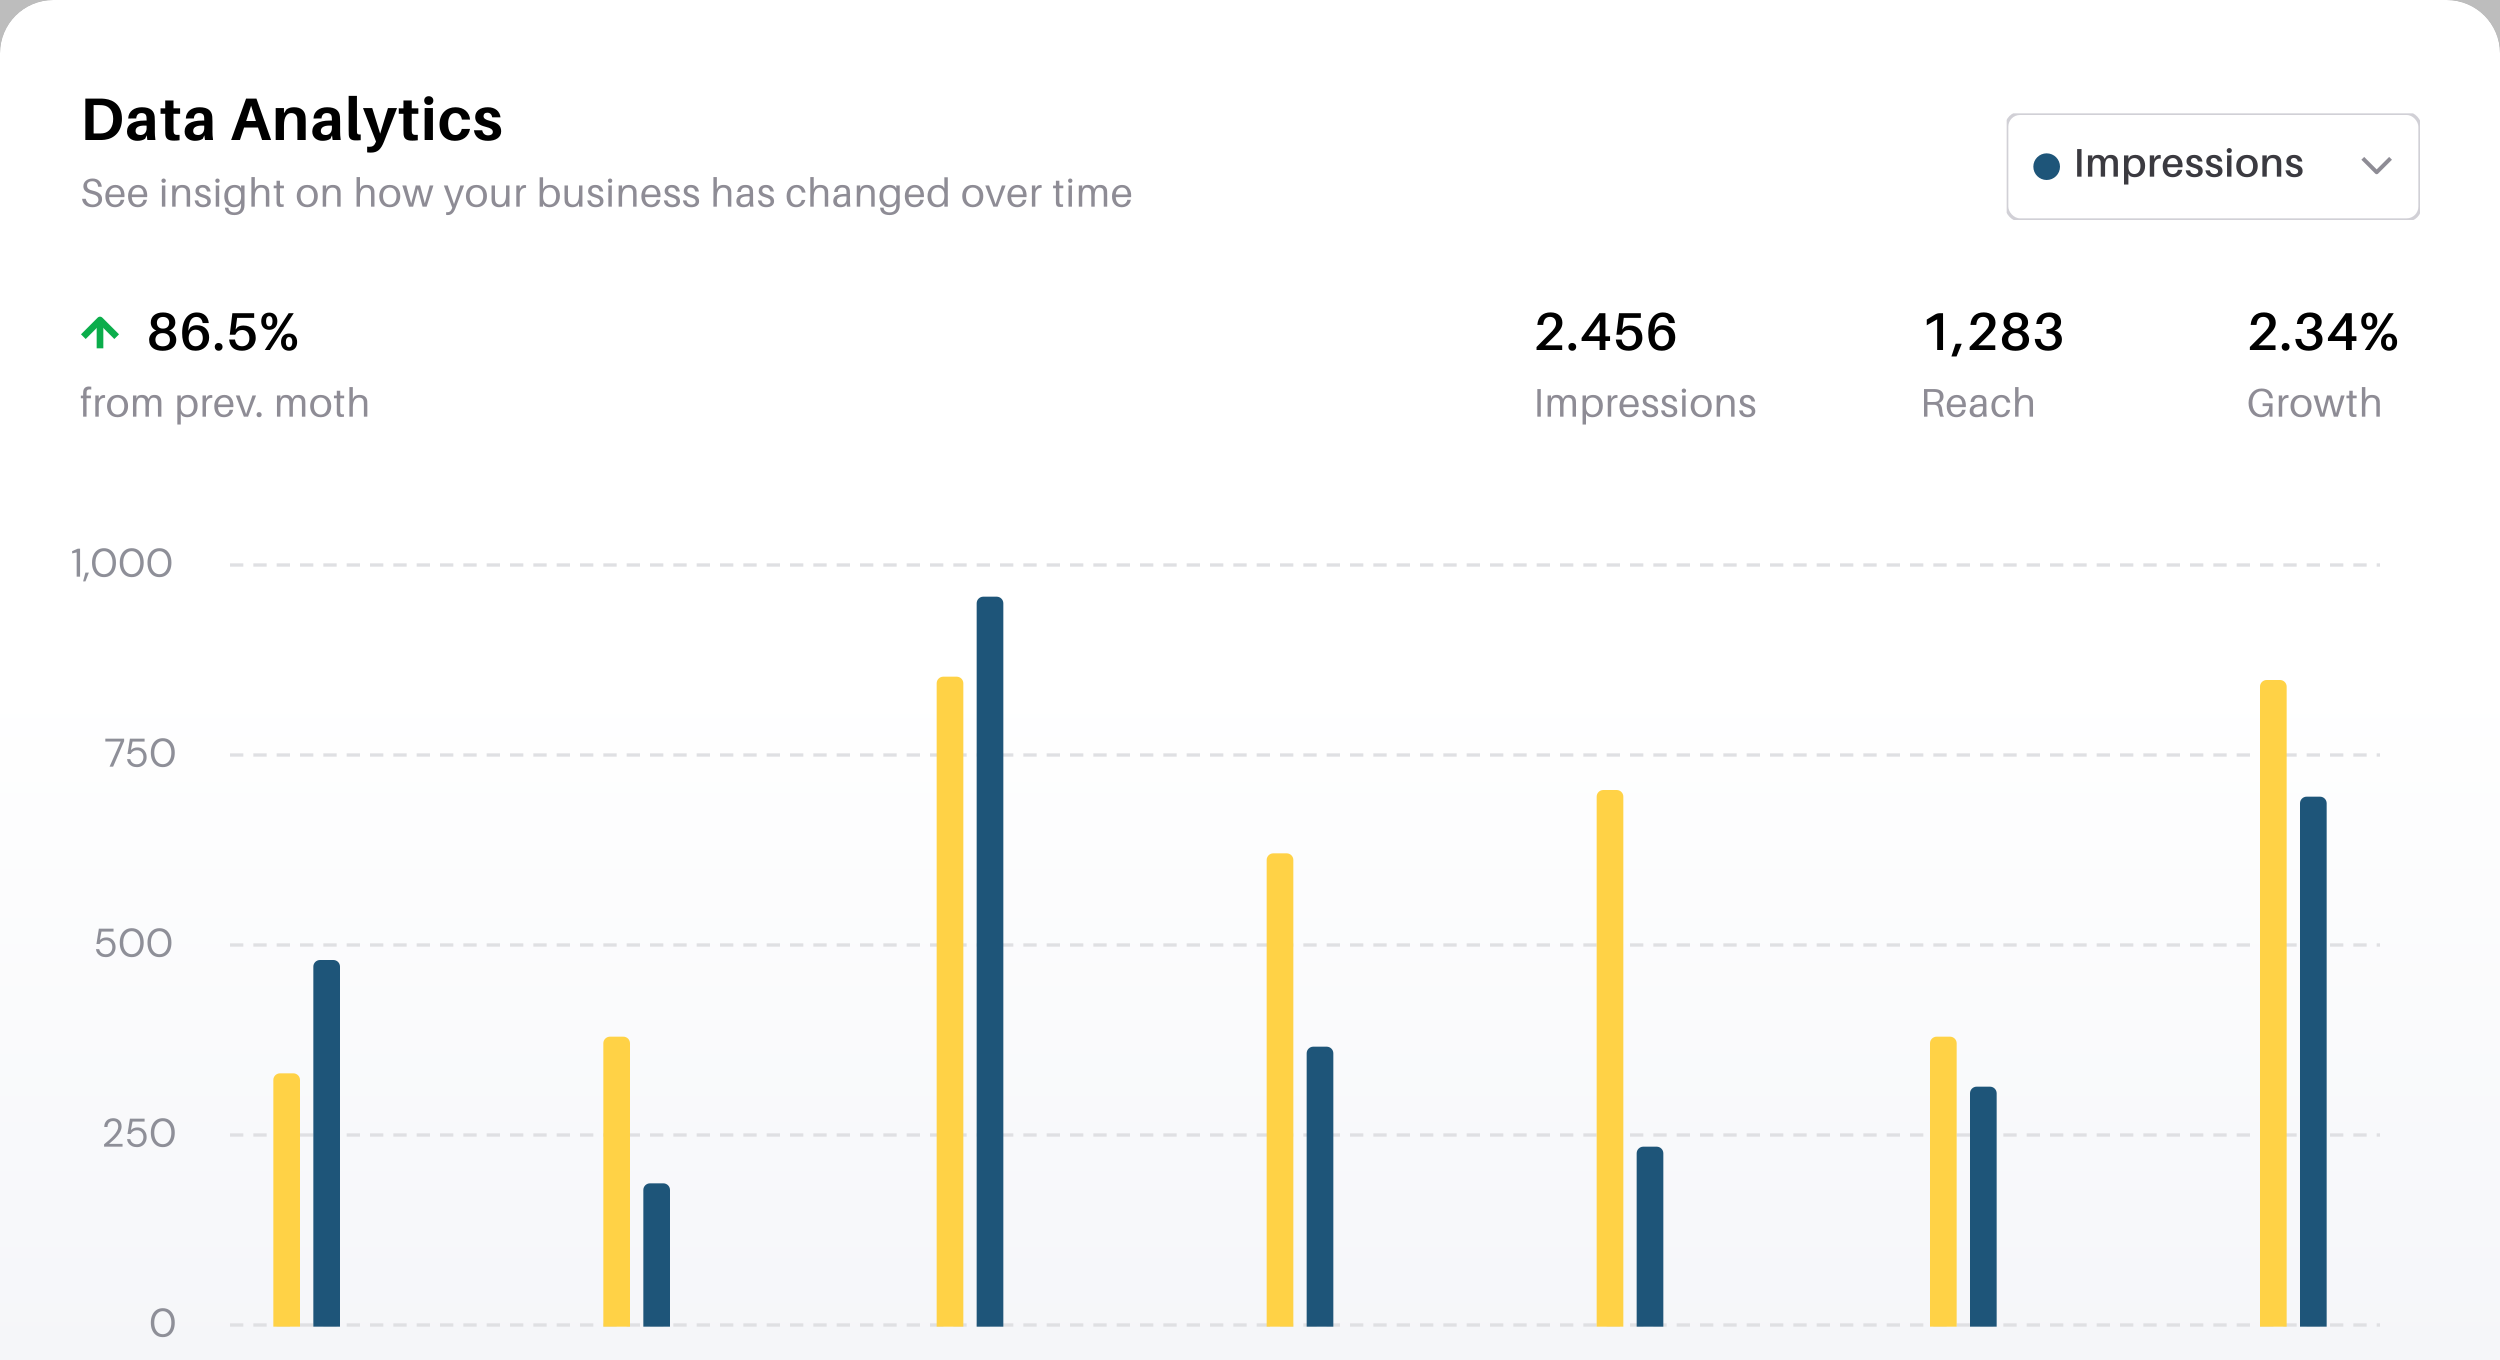<svg width="750" height="408" viewBox="0 0 750 408" fill="none" xmlns="http://www.w3.org/2000/svg">
<rect x="0" y="0" width="750" height="408" fill="#808080" stroke="none"/>
<g clip-path="url(#clip0)">
<path d="M0 16C0 7.163 7.163 0 16 0H734C742.837 0 750 7.163 750 16V408H0V16Z" fill="url(#paint0_linear)"/>
<path d="M750 412H754V408V16C754 4.954 745.046 -4 734 -4H16C4.954 -4 -4 4.954 -4 16V408V412H0H750Z" stroke="white" stroke-opacity="0.48" stroke-width="8"/>
<g clip-path="url(#clip1)">
<path d="M624.46 53V44.72H623.14V53H624.46ZM635.309 48.02C635.165 47.144 634.493 46.46 633.317 46.46C632.753 46.46 632.309 46.568 631.961 46.832L631.373 47.672C631.133 46.964 630.497 46.46 629.489 46.46C628.913 46.46 628.469 46.568 628.133 46.832L627.701 47.576V46.628H626.381V53H627.701V49.796C627.701 48.068 628.205 47.432 628.985 47.432C629.669 47.432 630.077 47.792 630.173 48.476C630.209 48.8 630.221 49.148 630.221 49.628V53H631.529V49.796C631.529 48.068 632.045 47.432 632.813 47.432C633.497 47.432 633.917 47.792 634.001 48.476C634.037 48.8 634.049 49.148 634.049 49.628V53H635.369V49.148C635.369 48.632 635.357 48.344 635.309 48.02ZM640.668 46.46C640.02 46.46 639.36 46.64 639 46.94L638.52 47.624V46.628H637.2V55.352H638.52V52.136L638.94 52.772C639.264 53.024 639.924 53.168 640.452 53.168C642.096 53.168 643.536 52.04 643.536 49.7C643.536 47.84 642.492 46.46 640.668 46.46ZM640.296 52.208C639.456 52.208 638.52 51.632 638.52 50.072V49.748C638.52 48.044 639.372 47.42 640.356 47.42C641.508 47.42 642.144 48.44 642.144 49.82C642.144 51.404 641.352 52.208 640.296 52.208ZM647.781 46.472C647.457 46.472 647.085 46.604 646.797 46.832L646.257 47.708V46.628H644.937V53H646.257V49.688C646.257 48.116 647.013 47.492 648.225 47.576V46.544C648.093 46.496 647.961 46.472 647.781 46.472ZM654.771 49.652C654.771 47.852 653.775 46.46 651.927 46.46C650.091 46.46 648.807 47.816 648.807 49.832C648.807 52.088 650.091 53.168 651.795 53.168C653.187 53.168 654.399 52.448 654.675 50.936H653.343C653.211 51.74 652.611 52.208 651.843 52.208C650.979 52.208 650.283 51.704 650.175 50.18H654.747C654.771 49.952 654.771 49.772 654.771 49.652ZM651.879 47.42C652.803 47.42 653.319 48.08 653.415 49.256H650.187C650.331 48.032 650.979 47.42 651.879 47.42ZM658.302 46.46C656.886 46.46 655.95 47.18 655.95 48.368C655.95 49.484 656.814 49.976 657.978 50.276C659.058 50.564 659.49 50.864 659.49 51.416C659.49 51.968 658.998 52.232 658.386 52.232C657.726 52.232 657.186 51.908 657.03 51.092H655.698C655.878 52.532 656.922 53.168 658.338 53.168C659.73 53.168 660.822 52.556 660.822 51.32C660.822 50.192 660.09 49.64 658.698 49.28C657.75 49.028 657.282 48.788 657.282 48.212C657.282 47.732 657.582 47.384 658.206 47.384C658.854 47.384 659.25 47.78 659.382 48.452H660.726C660.582 47.288 659.766 46.46 658.302 46.46ZM664.234 46.46C662.818 46.46 661.882 47.18 661.882 48.368C661.882 49.484 662.746 49.976 663.91 50.276C664.99 50.564 665.422 50.864 665.422 51.416C665.422 51.968 664.93 52.232 664.318 52.232C663.658 52.232 663.118 51.908 662.962 51.092H661.63C661.81 52.532 662.854 53.168 664.27 53.168C665.662 53.168 666.754 52.556 666.754 51.32C666.754 50.192 666.022 49.64 664.63 49.28C663.682 49.028 663.214 48.788 663.214 48.212C663.214 47.732 663.514 47.384 664.138 47.384C664.786 47.384 665.182 47.78 665.314 48.452H666.658C666.514 47.288 665.698 46.46 664.234 46.46ZM668.774 44.408C668.33 44.408 668.006 44.732 668.006 45.164C668.006 45.608 668.33 45.932 668.774 45.932C669.218 45.932 669.554 45.608 669.554 45.164C669.554 44.732 669.218 44.408 668.774 44.408ZM669.434 53V46.628H668.114V53H669.434ZM674.099 46.46C671.951 46.46 670.871 47.948 670.871 49.808C670.871 51.668 671.951 53.168 674.099 53.168C676.235 53.168 677.327 51.668 677.327 49.808C677.327 47.948 676.235 46.46 674.099 46.46ZM674.099 52.208C672.935 52.208 672.263 51.248 672.263 49.808C672.263 48.368 672.935 47.42 674.099 47.42C675.251 47.42 675.923 48.368 675.923 49.808C675.923 51.248 675.251 52.208 674.099 52.208ZM684.34 48.284C684.22 47.168 683.44 46.46 682.072 46.46C681.436 46.46 680.968 46.568 680.464 46.952L680.032 47.684V46.628H678.712V53H680.032V50.144C680.032 48.152 680.776 47.432 681.688 47.432C682.588 47.432 682.972 47.936 683.032 48.656C683.056 48.98 683.056 49.256 683.056 49.556V53H684.376V49.412C684.376 48.896 684.364 48.608 684.34 48.284ZM688.267 46.46C686.851 46.46 685.915 47.18 685.915 48.368C685.915 49.484 686.779 49.976 687.943 50.276C689.023 50.564 689.455 50.864 689.455 51.416C689.455 51.968 688.963 52.232 688.351 52.232C687.691 52.232 687.151 51.908 686.995 51.092H685.663C685.843 52.532 686.887 53.168 688.303 53.168C689.695 53.168 690.787 52.556 690.787 51.32C690.787 50.192 690.055 49.64 688.663 49.28C687.715 49.028 687.247 48.788 687.247 48.212C687.247 47.732 687.547 47.384 688.171 47.384C688.819 47.384 689.215 47.78 689.347 48.452H690.691C690.547 47.288 689.731 46.46 688.267 46.46Z" fill="#3B3A40"/>
<path d="M708.833 47.5L713 51.667L717.167 47.5" stroke="#8E8C95" stroke-width="1.2" stroke-linejoin="round"/>
<path fill-rule="evenodd" clip-rule="evenodd" d="M614 54C616.209 54 618 52.209 618 50C618 47.791 616.209 46 614 46C611.791 46 610 47.791 610 50C610 52.209 611.791 54 614 54Z" fill="#1E5579"/>
<rect x="602" y="34" width="124" height="32" rx="4" stroke="#D1D0D6"/>
</g>
<path d="M48.844 401.144C48.1 401.144 47.456 400.964 46.912 400.604C46.376 400.236 45.964 399.728 45.676 399.08C45.388 398.424 45.244 397.664 45.244 396.8C45.244 395.936 45.388 395.18 45.676 394.532C45.964 393.876 46.376 393.368 46.912 393.008C47.456 392.64 48.1 392.456 48.844 392.456C49.588 392.456 50.228 392.64 50.764 393.008C51.3 393.368 51.712 393.876 52 394.532C52.288 395.18 52.432 395.936 52.432 396.8C52.432 397.664 52.288 398.424 52 399.08C51.712 399.728 51.3 400.236 50.764 400.604C50.228 400.964 49.588 401.144 48.844 401.144ZM48.844 400.256C49.332 400.256 49.768 400.12 50.152 399.848C50.544 399.568 50.848 399.172 51.064 398.66C51.288 398.14 51.4 397.52 51.4 396.8C51.4 396.08 51.288 395.464 51.064 394.952C50.848 394.44 50.544 394.048 50.152 393.776C49.768 393.496 49.332 393.356 48.844 393.356C48.348 393.356 47.908 393.496 47.524 393.776C47.14 394.048 46.836 394.44 46.612 394.952C46.388 395.464 46.276 396.08 46.276 396.8C46.276 397.52 46.388 398.14 46.612 398.66C46.836 399.172 47.14 399.568 47.524 399.848C47.908 400.12 48.348 400.256 48.844 400.256Z" fill="#8E8F98"/>
<path d="M69 397.5H714" stroke="#DFE0E3" stroke-dasharray="4 3"/>
<path d="M31.221 344V343.292C31.789 342.844 32.325 342.392 32.829 341.936C33.341 341.472 33.793 341.016 34.185 340.568C34.585 340.12 34.897 339.68 35.121 339.248C35.353 338.816 35.469 338.4 35.469 338C35.469 337.704 35.417 337.428 35.313 337.172C35.217 336.916 35.057 336.712 34.833 336.56C34.609 336.4 34.305 336.32 33.921 336.32C33.553 336.32 33.245 336.404 32.997 336.572C32.749 336.732 32.561 336.948 32.433 337.22C32.313 337.492 32.253 337.784 32.253 338.096H31.281C31.281 337.544 31.397 337.072 31.629 336.68C31.861 336.28 32.177 335.976 32.577 335.768C32.977 335.56 33.429 335.456 33.933 335.456C34.677 335.456 35.285 335.668 35.757 336.092C36.237 336.508 36.477 337.132 36.477 337.964C36.477 338.46 36.353 338.952 36.105 339.44C35.857 339.92 35.541 340.388 35.157 340.844C34.773 341.292 34.361 341.712 33.921 342.104C33.489 342.496 33.085 342.848 32.709 343.16H36.765V344H31.221ZM41.076 344.144C40.5 344.144 40 344.04 39.576 343.832C39.152 343.624 38.812 343.34 38.556 342.98C38.308 342.612 38.156 342.196 38.1 341.732H39.084C39.18 342.196 39.404 342.572 39.756 342.86C40.108 343.14 40.552 343.28 41.088 343.28C41.488 343.28 41.832 343.188 42.12 343.004C42.408 342.812 42.628 342.556 42.78 342.236C42.94 341.916 43.02 341.56 43.02 341.168C43.02 340.544 42.844 340.04 42.492 339.656C42.14 339.272 41.684 339.08 41.124 339.08C40.66 339.08 40.264 339.184 39.936 339.392C39.608 339.6 39.368 339.872 39.216 340.208H38.256L38.976 335.6H43.38V336.476H39.756L39.264 339.032C39.456 338.8 39.72 338.608 40.056 338.456C40.4 338.304 40.792 338.228 41.232 338.228C41.784 338.228 42.264 338.356 42.672 338.612C43.088 338.868 43.412 339.216 43.644 339.656C43.876 340.096 43.992 340.596 43.992 341.156C43.992 341.692 43.876 342.188 43.644 342.644C43.42 343.1 43.088 343.464 42.648 343.736C42.216 344.008 41.692 344.144 41.076 344.144ZM48.844 344.144C48.1 344.144 47.456 343.964 46.912 343.604C46.376 343.236 45.964 342.728 45.676 342.08C45.388 341.424 45.244 340.664 45.244 339.8C45.244 338.936 45.388 338.18 45.676 337.532C45.964 336.876 46.376 336.368 46.912 336.008C47.456 335.64 48.1 335.456 48.844 335.456C49.588 335.456 50.228 335.64 50.764 336.008C51.3 336.368 51.712 336.876 52 337.532C52.288 338.18 52.432 338.936 52.432 339.8C52.432 340.664 52.288 341.424 52 342.08C51.712 342.728 51.3 343.236 50.764 343.604C50.228 343.964 49.588 344.144 48.844 344.144ZM48.844 343.256C49.332 343.256 49.768 343.12 50.152 342.848C50.544 342.568 50.848 342.172 51.064 341.66C51.288 341.14 51.4 340.52 51.4 339.8C51.4 339.08 51.288 338.464 51.064 337.952C50.848 337.44 50.544 337.048 50.152 336.776C49.768 336.496 49.332 336.356 48.844 336.356C48.348 336.356 47.908 336.496 47.524 336.776C47.14 337.048 46.836 337.44 46.612 337.952C46.388 338.464 46.276 339.08 46.276 339.8C46.276 340.52 46.388 341.14 46.612 341.66C46.836 342.172 47.14 342.568 47.524 342.848C47.908 343.12 48.348 343.256 48.844 343.256Z" fill="#8E8F98"/>
<path d="M69 340.5H714" stroke="#DFE0E3" stroke-dasharray="4 3"/>
<path d="M31.756 287.144C31.18 287.144 30.68 287.04 30.256 286.832C29.832 286.624 29.492 286.34 29.236 285.98C28.988 285.612 28.836 285.196 28.78 284.732H29.764C29.86 285.196 30.084 285.572 30.436 285.86C30.788 286.14 31.232 286.28 31.768 286.28C32.168 286.28 32.512 286.188 32.8 286.004C33.088 285.812 33.308 285.556 33.46 285.236C33.62 284.916 33.7 284.56 33.7 284.168C33.7 283.544 33.524 283.04 33.172 282.656C32.82 282.272 32.364 282.08 31.804 282.08C31.34 282.08 30.944 282.184 30.616 282.392C30.288 282.6 30.048 282.872 29.896 283.208H28.936L29.656 278.6H34.06V279.476H30.436L29.944 282.032C30.136 281.8 30.4 281.608 30.736 281.456C31.08 281.304 31.472 281.228 31.912 281.228C32.464 281.228 32.944 281.356 33.352 281.612C33.768 281.868 34.092 282.216 34.324 282.656C34.556 283.096 34.672 283.596 34.672 284.156C34.672 284.692 34.556 285.188 34.324 285.644C34.1 286.1 33.768 286.464 33.328 286.736C32.896 287.008 32.372 287.144 31.756 287.144ZM39.523 287.144C38.779 287.144 38.135 286.964 37.591 286.604C37.055 286.236 36.643 285.728 36.355 285.08C36.067 284.424 35.923 283.664 35.923 282.8C35.923 281.936 36.067 281.18 36.355 280.532C36.643 279.876 37.055 279.368 37.591 279.008C38.135 278.64 38.779 278.456 39.523 278.456C40.267 278.456 40.907 278.64 41.443 279.008C41.979 279.368 42.391 279.876 42.679 280.532C42.967 281.18 43.111 281.936 43.111 282.8C43.111 283.664 42.967 284.424 42.679 285.08C42.391 285.728 41.979 286.236 41.443 286.604C40.907 286.964 40.267 287.144 39.523 287.144ZM39.523 286.256C40.011 286.256 40.447 286.12 40.831 285.848C41.223 285.568 41.527 285.172 41.743 284.66C41.967 284.14 42.079 283.52 42.079 282.8C42.079 282.08 41.967 281.464 41.743 280.952C41.527 280.44 41.223 280.048 40.831 279.776C40.447 279.496 40.011 279.356 39.523 279.356C39.027 279.356 38.587 279.496 38.203 279.776C37.819 280.048 37.515 280.44 37.291 280.952C37.067 281.464 36.955 282.08 36.955 282.8C36.955 283.52 37.067 284.14 37.291 284.66C37.515 285.172 37.819 285.568 38.203 285.848C38.587 286.12 39.027 286.256 39.523 286.256ZM47.844 287.144C47.1 287.144 46.456 286.964 45.912 286.604C45.376 286.236 44.964 285.728 44.676 285.08C44.388 284.424 44.244 283.664 44.244 282.8C44.244 281.936 44.388 281.18 44.676 280.532C44.964 279.876 45.376 279.368 45.912 279.008C46.456 278.64 47.1 278.456 47.844 278.456C48.588 278.456 49.228 278.64 49.764 279.008C50.3 279.368 50.712 279.876 51 280.532C51.288 281.18 51.432 281.936 51.432 282.8C51.432 283.664 51.288 284.424 51 285.08C50.712 285.728 50.3 286.236 49.764 286.604C49.228 286.964 48.588 287.144 47.844 287.144ZM47.844 286.256C48.332 286.256 48.768 286.12 49.152 285.848C49.544 285.568 49.848 285.172 50.064 284.66C50.288 284.14 50.4 283.52 50.4 282.8C50.4 282.08 50.288 281.464 50.064 280.952C49.848 280.44 49.544 280.048 49.152 279.776C48.768 279.496 48.332 279.356 47.844 279.356C47.348 279.356 46.908 279.496 46.524 279.776C46.14 280.048 45.836 280.44 45.612 280.952C45.388 281.464 45.276 282.08 45.276 282.8C45.276 283.52 45.388 284.14 45.612 284.66C45.836 285.172 46.14 285.568 46.524 285.848C46.908 286.12 47.348 286.256 47.844 286.256Z" fill="#8E8F98"/>
<path d="M69 283.5H714" stroke="#DFE0E3" stroke-dasharray="4 3"/>
<path d="M32.869 230L36.205 222.464H31.597V221.6H37.237V222.356L33.937 230H32.869ZM41.076 230.144C40.5 230.144 40 230.04 39.576 229.832C39.152 229.624 38.812 229.34 38.556 228.98C38.308 228.612 38.156 228.196 38.1 227.732H39.084C39.18 228.196 39.404 228.572 39.756 228.86C40.108 229.14 40.552 229.28 41.088 229.28C41.488 229.28 41.832 229.188 42.12 229.004C42.408 228.812 42.628 228.556 42.78 228.236C42.94 227.916 43.02 227.56 43.02 227.168C43.02 226.544 42.844 226.04 42.492 225.656C42.14 225.272 41.684 225.08 41.124 225.08C40.66 225.08 40.264 225.184 39.936 225.392C39.608 225.6 39.368 225.872 39.216 226.208H38.256L38.976 221.6H43.38V222.476H39.756L39.264 225.032C39.456 224.8 39.72 224.608 40.056 224.456C40.4 224.304 40.792 224.228 41.232 224.228C41.784 224.228 42.264 224.356 42.672 224.612C43.088 224.868 43.412 225.216 43.644 225.656C43.876 226.096 43.992 226.596 43.992 227.156C43.992 227.692 43.876 228.188 43.644 228.644C43.42 229.1 43.088 229.464 42.648 229.736C42.216 230.008 41.692 230.144 41.076 230.144ZM48.844 230.144C48.1 230.144 47.456 229.964 46.912 229.604C46.376 229.236 45.964 228.728 45.676 228.08C45.388 227.424 45.244 226.664 45.244 225.8C45.244 224.936 45.388 224.18 45.676 223.532C45.964 222.876 46.376 222.368 46.912 222.008C47.456 221.64 48.1 221.456 48.844 221.456C49.588 221.456 50.228 221.64 50.764 222.008C51.3 222.368 51.712 222.876 52 223.532C52.288 224.18 52.432 224.936 52.432 225.8C52.432 226.664 52.288 227.424 52 228.08C51.712 228.728 51.3 229.236 50.764 229.604C50.228 229.964 49.588 230.144 48.844 230.144ZM48.844 229.256C49.332 229.256 49.768 229.12 50.152 228.848C50.544 228.568 50.848 228.172 51.064 227.66C51.288 227.14 51.4 226.52 51.4 225.8C51.4 225.08 51.288 224.464 51.064 223.952C50.848 223.44 50.544 223.048 50.152 222.776C49.768 222.496 49.332 222.356 48.844 222.356C48.348 222.356 47.908 222.496 47.524 222.776C47.14 223.048 46.836 223.44 46.612 223.952C46.388 224.464 46.276 225.08 46.276 225.8C46.276 226.52 46.388 227.14 46.612 227.66C46.836 228.172 47.14 228.568 47.524 228.848C47.908 229.12 48.348 229.256 48.844 229.256Z" fill="#8E8F98"/>
<path d="M69 226.5H714" stroke="#DFE0E3" stroke-dasharray="4 3"/>
<path d="M23.001 173V165.728L21.645 166.028V165.332L23.337 164.6H24.021V173H23.001ZM24.93 174.428L25.626 171.776H26.67L25.626 174.428H24.93ZM31.203 173.144C30.459 173.144 29.815 172.964 29.271 172.604C28.735 172.236 28.323 171.728 28.035 171.08C27.747 170.424 27.603 169.664 27.603 168.8C27.603 167.936 27.747 167.18 28.035 166.532C28.323 165.876 28.735 165.368 29.271 165.008C29.815 164.64 30.459 164.456 31.203 164.456C31.947 164.456 32.587 164.64 33.123 165.008C33.659 165.368 34.071 165.876 34.359 166.532C34.647 167.18 34.791 167.936 34.791 168.8C34.791 169.664 34.647 170.424 34.359 171.08C34.071 171.728 33.659 172.236 33.123 172.604C32.587 172.964 31.947 173.144 31.203 173.144ZM31.203 172.256C31.691 172.256 32.127 172.12 32.511 171.848C32.903 171.568 33.207 171.172 33.423 170.66C33.647 170.14 33.759 169.52 33.759 168.8C33.759 168.08 33.647 167.464 33.423 166.952C33.207 166.44 32.903 166.048 32.511 165.776C32.127 165.496 31.691 165.356 31.203 165.356C30.707 165.356 30.267 165.496 29.883 165.776C29.499 166.048 29.195 166.44 28.971 166.952C28.747 167.464 28.635 168.08 28.635 168.8C28.635 169.52 28.747 170.14 28.971 170.66C29.195 171.172 29.499 171.568 29.883 171.848C30.267 172.12 30.707 172.256 31.203 172.256ZM39.523 173.144C38.779 173.144 38.135 172.964 37.591 172.604C37.055 172.236 36.643 171.728 36.355 171.08C36.067 170.424 35.923 169.664 35.923 168.8C35.923 167.936 36.067 167.18 36.355 166.532C36.643 165.876 37.055 165.368 37.591 165.008C38.135 164.64 38.779 164.456 39.523 164.456C40.267 164.456 40.907 164.64 41.443 165.008C41.979 165.368 42.391 165.876 42.679 166.532C42.967 167.18 43.111 167.936 43.111 168.8C43.111 169.664 42.967 170.424 42.679 171.08C42.391 171.728 41.979 172.236 41.443 172.604C40.907 172.964 40.267 173.144 39.523 173.144ZM39.523 172.256C40.011 172.256 40.447 172.12 40.831 171.848C41.223 171.568 41.527 171.172 41.743 170.66C41.967 170.14 42.079 169.52 42.079 168.8C42.079 168.08 41.967 167.464 41.743 166.952C41.527 166.44 41.223 166.048 40.831 165.776C40.447 165.496 40.011 165.356 39.523 165.356C39.027 165.356 38.587 165.496 38.203 165.776C37.819 166.048 37.515 166.44 37.291 166.952C37.067 167.464 36.955 168.08 36.955 168.8C36.955 169.52 37.067 170.14 37.291 170.66C37.515 171.172 37.819 171.568 38.203 171.848C38.587 172.12 39.027 172.256 39.523 172.256ZM47.844 173.144C47.1 173.144 46.456 172.964 45.912 172.604C45.376 172.236 44.964 171.728 44.676 171.08C44.388 170.424 44.244 169.664 44.244 168.8C44.244 167.936 44.388 167.18 44.676 166.532C44.964 165.876 45.376 165.368 45.912 165.008C46.456 164.64 47.1 164.456 47.844 164.456C48.588 164.456 49.228 164.64 49.764 165.008C50.3 165.368 50.712 165.876 51 166.532C51.288 167.18 51.432 167.936 51.432 168.8C51.432 169.664 51.288 170.424 51 171.08C50.712 171.728 50.3 172.236 49.764 172.604C49.228 172.964 48.588 173.144 47.844 173.144ZM47.844 172.256C48.332 172.256 48.768 172.12 49.152 171.848C49.544 171.568 49.848 171.172 50.064 170.66C50.288 170.14 50.4 169.52 50.4 168.8C50.4 168.08 50.288 167.464 50.064 166.952C49.848 166.44 49.544 166.048 49.152 165.776C48.768 165.496 48.332 165.356 47.844 165.356C47.348 165.356 46.908 165.496 46.524 165.776C46.14 166.048 45.836 166.44 45.612 166.952C45.388 167.464 45.276 168.08 45.276 168.8C45.276 169.52 45.388 170.14 45.612 170.66C45.836 171.172 46.14 171.568 46.524 171.848C46.908 172.12 47.348 172.256 47.844 172.256Z" fill="#8E8F98"/>
<path d="M69 169.5H714" stroke="#DFE0E3" stroke-dasharray="4 3"/>
<path d="M281 205C281 203.895 281.895 203 283 203H287C288.105 203 289 203.895 289 205V398H281V205Z" fill="#FFD246"/>
<path d="M293 181C293 179.895 293.895 179 295 179H299C300.105 179 301 179.895 301 181V398H293V181Z" fill="#1E5579"/>
<path d="M82 324C82 322.895 82.895 322 84 322H88C89.105 322 90 322.895 90 324V398H82V324Z" fill="#FFD246"/>
<path d="M94 290C94 288.895 94.895 288 96 288H100C101.105 288 102 288.895 102 290V398H94V290Z" fill="#1E5579"/>
<path d="M181 313C181 311.895 181.895 311 183 311H187C188.105 311 189 311.895 189 313V398H181V313Z" fill="#FFD246"/>
<path d="M193 357C193 355.895 193.895 355 195 355H199C200.105 355 201 355.895 201 357V398H193V357Z" fill="#1E5579"/>
<path d="M380 258C380 256.895 380.895 256 382 256H386C387.105 256 388 256.895 388 258V398H380V258Z" fill="#FFD246"/>
<path d="M392 316C392 314.895 392.895 314 394 314H398C399.105 314 400 314.895 400 316V398H392V316Z" fill="#1E5579"/>
<path d="M479 239C479 237.895 479.895 237 481 237H485C486.105 237 487 237.895 487 239V398H479V239Z" fill="#FFD246"/>
<path d="M491 346C491 344.895 491.895 344 493 344H497C498.105 344 499 344.895 499 346V398H491V346Z" fill="#1E5579"/>
<path d="M579 313C579 311.895 579.895 311 581 311H585C586.105 311 587 311.895 587 313V398H579V313Z" fill="#FFD246"/>
<path d="M591 328C591 326.895 591.895 326 593 326H597C598.105 326 599 326.895 599 328V398H591V328Z" fill="#1E5579"/>
<path d="M678 206C678 204.895 678.895 204 680 204H684C685.105 204 686 204.895 686 206V398H678V206Z" fill="#FFD246"/>
<path d="M690 241C690 239.895 690.895 239 692 239H696C697.105 239 698 239.895 698 241V398H690V241Z" fill="#1E5579"/>
<path d="M50.768 99.16C51.776 98.808 52.592 97.992 52.592 96.744C52.592 94.92 51.2 93.736 48.912 93.736C46.64 93.736 45.232 94.92 45.232 96.744C45.232 97.976 45.936 98.792 46.912 99.16C45.744 99.528 44.736 100.52 44.736 101.896C44.736 104.312 46.544 105.24 48.8 105.24C50.896 105.24 52.88 104.312 52.88 101.896C52.88 100.52 51.92 99.528 50.768 99.16ZM48.912 95.08C50.128 95.08 50.752 95.832 50.752 96.808C50.752 97.848 50.096 98.584 48.896 98.584C47.696 98.584 47.072 97.848 47.072 96.808C47.072 95.832 47.712 95.08 48.912 95.08ZM48.832 103.896C47.376 103.896 46.624 103.08 46.624 101.912C46.624 100.824 47.328 99.928 48.816 99.928C50.336 99.928 50.976 100.84 50.976 101.912C50.976 103.08 50.304 103.896 48.832 103.896ZM59.093 97.56C58.293 97.56 57.685 97.736 57.093 98.232L56.501 99.224C56.613 96.232 57.541 95.08 58.917 95.08C59.925 95.08 60.517 95.64 60.773 96.76L60.805 96.92H62.629L62.613 96.76C62.405 94.92 61.077 93.736 59.045 93.736C56.613 93.736 54.645 95.64 54.645 99.928C54.645 103.624 56.101 105.224 58.693 105.224C60.949 105.224 62.741 103.688 62.741 101.24C62.741 99.128 61.445 97.56 59.093 97.56ZM58.693 103.88C57.413 103.88 56.597 102.824 56.597 101.416C56.597 99.768 57.557 98.904 58.677 98.904C60.181 98.904 60.837 100.024 60.837 101.448C60.837 102.872 59.973 103.88 58.693 103.88ZM65.595 102.888C64.907 102.888 64.427 103.368 64.427 104.056C64.427 104.728 64.907 105.224 65.595 105.224C66.267 105.224 66.763 104.728 66.763 104.056C66.763 103.368 66.267 102.888 65.595 102.888ZM73.037 97.656C72.382 97.656 71.822 97.8 71.309 98.104L70.686 98.856L71.133 95.352H76.254V93.96H69.71L68.925 100.424H70.573C71.053 99.4 71.71 99 72.653 99C74.013 99 74.814 99.976 74.814 101.464C74.814 102.968 73.966 103.88 72.606 103.88C71.374 103.88 70.749 103.16 70.525 102.024L70.51 101.864H68.749L68.766 102.024C68.99 104.168 70.334 105.224 72.653 105.224C74.766 105.224 76.718 103.848 76.718 101.384C76.718 99.208 75.438 97.656 73.037 97.656ZM80.787 93.784C79.299 93.784 78.371 94.76 78.371 96.36C78.371 97.96 79.299 98.952 80.787 98.952C82.259 98.952 83.203 97.96 83.203 96.36C83.203 94.76 82.259 93.784 80.787 93.784ZM80.963 105L88.131 93.96H86.595L79.427 105H80.963ZM80.787 94.84C81.379 94.84 81.763 95.368 81.763 96.36C81.763 97.352 81.379 97.896 80.787 97.896C80.179 97.896 79.811 97.352 79.811 96.36C79.811 95.368 80.179 94.84 80.787 94.84ZM86.723 100.056C85.251 100.056 84.307 101.032 84.307 102.632C84.307 104.232 85.251 105.224 86.723 105.224C88.211 105.224 89.139 104.232 89.139 102.632C89.139 101.032 88.211 100.056 86.723 100.056ZM86.723 101.112C87.331 101.112 87.699 101.64 87.699 102.632C87.699 103.624 87.331 104.168 86.723 104.168C86.131 104.168 85.747 103.624 85.747 102.632C85.747 101.64 86.131 101.112 86.723 101.112Z" fill="black"/>
<path d="M35 101L30 96L25 101" stroke="#0BAD4B" stroke-width="2" stroke-linejoin="round"/>
<path d="M30 96.5V104.5" stroke="#0BAD4B" stroke-width="2" stroke-linejoin="round"/>
<path d="M26.004 117.416C26.088 116.9 26.604 116.72 27.384 116.864V116.012C27.168 115.976 26.916 115.952 26.652 115.952C25.704 115.952 25.08 116.468 24.972 117.392C24.948 117.608 24.936 117.92 24.936 118.16V118.688H24.252V119.48H24.936V125H25.968V119.48H27.276V118.688H25.968V118.064C25.968 117.884 25.98 117.584 26.004 117.416ZM31.09 118.496C30.79 118.496 30.465 118.604 30.201 118.784L29.625 119.636V118.64H28.593V125H29.625V121.376C29.625 119.924 30.442 119.288 31.521 119.36V118.58C31.401 118.52 31.258 118.496 31.09 118.496ZM35.267 118.472C33.107 118.472 32.111 120.02 32.111 121.82C32.111 123.608 33.107 125.168 35.267 125.168C37.427 125.168 38.423 123.608 38.423 121.82C38.423 120.02 37.427 118.472 35.267 118.472ZM35.267 124.376C33.983 124.376 33.239 123.308 33.239 121.82C33.239 120.32 33.983 119.264 35.267 119.264C36.551 119.264 37.295 120.32 37.295 121.82C37.295 123.308 36.551 124.376 35.267 124.376ZM48.355 120.02C48.211 119.144 47.563 118.472 46.423 118.472C45.859 118.472 45.403 118.58 45.079 118.844L44.515 119.66C44.275 118.964 43.651 118.472 42.679 118.472C42.115 118.472 41.659 118.58 41.335 118.844L40.927 119.564V118.64H39.895V125H40.927V121.856C40.927 119.924 41.515 119.288 42.319 119.288C43.039 119.288 43.495 119.636 43.591 120.356C43.627 120.68 43.639 121.028 43.639 121.592V125H44.671V121.856C44.671 119.924 45.259 119.288 46.063 119.288C46.783 119.288 47.239 119.636 47.335 120.356C47.371 120.68 47.383 121.028 47.383 121.592V125H48.415V121.112C48.415 120.596 48.403 120.344 48.355 120.02ZM56.392 118.472C55.745 118.472 55.072 118.676 54.712 118.976L54.233 119.66V118.64H53.2V127.352H54.233V124.124L54.653 124.748C54.977 125.012 55.648 125.168 56.176 125.168C57.821 125.168 59.285 124.076 59.285 121.724C59.285 119.864 58.252 118.472 56.392 118.472ZM56.176 124.376C55.264 124.376 54.233 123.752 54.233 122.108V121.76C54.233 119.936 55.181 119.264 56.236 119.264C57.508 119.264 58.157 120.404 58.157 121.844C58.157 123.512 57.292 124.376 56.176 124.376ZM63.257 118.496C62.957 118.496 62.633 118.604 62.369 118.784L61.793 119.636V118.64H60.761V125H61.793V121.376C61.793 119.924 62.609 119.288 63.689 119.36V118.58C63.569 118.52 63.425 118.496 63.257 118.496ZM70.027 121.64C70.027 119.78 69.055 118.472 67.303 118.472C65.563 118.472 64.279 119.78 64.279 121.844C64.279 124.088 65.515 125.168 67.171 125.168C68.479 125.168 69.691 124.484 69.943 122.948H68.863C68.719 123.86 68.047 124.376 67.219 124.376C66.283 124.376 65.491 123.812 65.395 122.132H70.003C70.027 121.904 70.027 121.736 70.027 121.64ZM67.279 119.264C68.323 119.264 68.887 120.02 68.983 121.34H65.407C65.527 119.984 66.271 119.264 67.279 119.264ZM76.826 118.64H75.734L73.826 124.244L71.882 118.64H70.742L73.154 125H74.414L76.826 118.64ZM77.733 123.632C77.289 123.632 76.965 123.956 76.965 124.4C76.965 124.844 77.289 125.168 77.733 125.168C78.177 125.168 78.501 124.844 78.501 124.4C78.501 123.956 78.177 123.632 77.733 123.632ZM91.546 120.02C91.402 119.144 90.754 118.472 89.614 118.472C89.05 118.472 88.594 118.58 88.27 118.844L87.706 119.66C87.466 118.964 86.842 118.472 85.87 118.472C85.306 118.472 84.85 118.58 84.526 118.844L84.118 119.564V118.64H83.086V125H84.118V121.856C84.118 119.924 84.706 119.288 85.51 119.288C86.23 119.288 86.686 119.636 86.782 120.356C86.818 120.68 86.83 121.028 86.83 121.592V125H87.862V121.856C87.862 119.924 88.45 119.288 89.254 119.288C89.974 119.288 90.43 119.636 90.526 120.356C90.562 120.68 90.574 121.028 90.574 121.592V125H91.606V121.112C91.606 120.596 91.594 120.344 91.546 120.02ZM96.204 118.472C94.044 118.472 93.048 120.02 93.048 121.82C93.048 123.608 94.044 125.168 96.204 125.168C98.364 125.168 99.36 123.608 99.36 121.82C99.36 120.02 98.364 118.472 96.204 118.472ZM96.204 124.376C94.92 124.376 94.176 123.308 94.176 121.82C94.176 120.32 94.92 119.264 96.204 119.264C97.488 119.264 98.232 120.32 98.232 121.82C98.232 123.308 97.488 124.376 96.204 124.376ZM102.069 119.48H103.257V118.688H102.069V117.212H101.037V118.688H100.185V119.48H101.037V123.188C101.037 123.548 101.037 123.812 101.049 123.98C101.109 124.772 101.517 125.096 102.309 125.096C102.597 125.096 102.885 125.084 103.185 125.036V124.28C102.381 124.376 102.129 124.244 102.081 123.632C102.069 123.464 102.069 123.356 102.069 123.14V119.48ZM110.171 120.332C110.075 119.216 109.295 118.472 107.903 118.472C107.255 118.472 106.787 118.58 106.247 119L105.851 119.732V116.12H104.819V125H105.851V122.204C105.851 120.032 106.691 119.312 107.687 119.288C108.671 119.264 109.079 119.84 109.139 120.584C109.163 120.908 109.163 121.172 109.163 121.496V125H110.195V121.424C110.195 120.908 110.195 120.656 110.171 120.332Z" fill="#8E8C95"/>
<path d="M463.584 103.592L466.016 101.192C467.952 99.304 468.72 98.28 468.72 96.824C468.72 95.08 467.536 93.72 465.2 93.72C462.864 93.72 461.44 94.984 461.216 97.32L461.2 97.48H462.96L462.976 97.32C463.12 95.864 463.744 95.064 465.008 95.064C466.208 95.064 466.816 95.912 466.816 96.984C466.816 98.04 466.208 98.84 464.816 100.216L460.96 104.104V105H468.656V103.592H463.584ZM471.685 102.888C470.997 102.888 470.517 103.368 470.517 104.056C470.517 104.728 470.997 105.224 471.685 105.224C472.357 105.224 472.853 104.728 472.853 104.056C472.853 103.368 472.357 102.888 471.685 102.888ZM483.016 102.296V100.888H481.624V93.96H479.816L474.472 101.384V102.296H479.88V105H481.624V102.296H483.016ZM479.88 100.888H476.536L479.048 97.4C479.384 96.952 479.64 96.52 479.88 96.104V100.888ZM489.037 97.656C488.381 97.656 487.821 97.8 487.309 98.104L486.685 98.856L487.133 95.352H492.253V93.96H485.709L484.925 100.424H486.573C487.053 99.4 487.709 99 488.654 99C490.013 99 490.813 99.976 490.813 101.464C490.813 102.968 489.965 103.88 488.605 103.88C487.373 103.88 486.749 103.16 486.525 102.024L486.509 101.864H484.749L484.765 102.024C484.989 104.168 486.333 105.224 488.654 105.224C490.766 105.224 492.717 103.848 492.717 101.384C492.717 99.208 491.438 97.656 489.037 97.656ZM498.931 97.56C498.131 97.56 497.523 97.736 496.931 98.232L496.339 99.224C496.451 96.232 497.379 95.08 498.755 95.08C499.763 95.08 500.355 95.64 500.611 96.76L500.643 96.92H502.467L502.451 96.76C502.243 94.92 500.915 93.736 498.883 93.736C496.451 93.736 494.483 95.64 494.483 99.928C494.483 103.624 495.939 105.224 498.531 105.224C500.787 105.224 502.579 103.688 502.579 101.24C502.579 99.128 501.283 97.56 498.931 97.56ZM498.531 103.88C497.251 103.88 496.435 102.824 496.435 101.416C496.435 99.768 497.395 98.904 498.515 98.904C500.019 98.904 500.675 100.024 500.675 101.448C500.675 102.872 499.811 103.88 498.531 103.88Z" fill="black"/>
<path d="M462.232 125V116.72H461.2V125H462.232ZM472.737 120.02C472.593 119.144 471.945 118.472 470.805 118.472C470.241 118.472 469.785 118.58 469.461 118.844L468.897 119.66C468.657 118.964 468.033 118.472 467.061 118.472C466.497 118.472 466.041 118.58 465.717 118.844L465.309 119.564V118.64H464.277V125H465.309V121.856C465.309 119.924 465.897 119.288 466.701 119.288C467.421 119.288 467.877 119.636 467.973 120.356C468.009 120.68 468.021 121.028 468.021 121.592V125H469.053V121.856C469.053 119.924 469.641 119.288 470.445 119.288C471.165 119.288 471.621 119.636 471.717 120.356C471.753 120.68 471.765 121.028 471.765 121.592V125H472.797V121.112C472.797 120.596 472.785 120.344 472.737 120.02ZM477.96 118.472C477.312 118.472 476.64 118.676 476.28 118.976L475.8 119.66V118.64H474.768V127.352H475.8V124.124L476.22 124.748C476.544 125.012 477.216 125.168 477.744 125.168C479.388 125.168 480.852 124.076 480.852 121.724C480.852 119.864 479.82 118.472 477.96 118.472ZM477.744 124.376C476.832 124.376 475.8 123.752 475.8 122.108V121.76C475.8 119.936 476.748 119.264 477.804 119.264C479.076 119.264 479.724 120.404 479.724 121.844C479.724 123.512 478.86 124.376 477.744 124.376ZM484.825 118.496C484.525 118.496 484.201 118.604 483.937 118.784L483.361 119.636V118.64H482.329V125H483.361V121.376C483.361 119.924 484.177 119.288 485.257 119.36V118.58C485.137 118.52 484.993 118.496 484.825 118.496ZM491.594 121.64C491.594 119.78 490.622 118.472 488.87 118.472C487.13 118.472 485.846 119.78 485.846 121.844C485.846 124.088 487.082 125.168 488.738 125.168C490.046 125.168 491.258 124.484 491.51 122.948H490.43C490.286 123.86 489.614 124.376 488.786 124.376C487.85 124.376 487.058 123.812 486.962 122.132H491.57C491.594 121.904 491.594 121.736 491.594 121.64ZM488.846 119.264C489.89 119.264 490.454 120.02 490.55 121.34H486.974C487.094 119.984 487.838 119.264 488.846 119.264ZM495.033 118.472C493.725 118.472 492.837 119.168 492.837 120.332C492.837 121.448 493.749 121.916 494.889 122.228C495.957 122.516 496.389 122.84 496.389 123.452C496.389 124.064 495.837 124.376 495.153 124.376C494.421 124.376 493.833 124.052 493.665 123.128H492.585C492.777 124.568 493.773 125.168 495.081 125.168C496.425 125.168 497.445 124.568 497.445 123.368C497.445 122.288 496.749 121.712 495.285 121.328C494.421 121.1 493.893 120.848 493.893 120.212C493.893 119.66 494.229 119.264 494.949 119.264C495.693 119.264 496.149 119.708 496.293 120.452H497.373C497.241 119.288 496.461 118.472 495.033 118.472ZM500.766 118.472C499.458 118.472 498.57 119.168 498.57 120.332C498.57 121.448 499.482 121.916 500.622 122.228C501.69 122.516 502.122 122.84 502.122 123.452C502.122 124.064 501.57 124.376 500.886 124.376C500.154 124.376 499.566 124.052 499.398 123.128H498.318C498.51 124.568 499.506 125.168 500.814 125.168C502.158 125.168 503.178 124.568 503.178 123.368C503.178 122.288 502.482 121.712 501.018 121.328C500.154 121.1 499.626 120.848 499.626 120.212C499.626 119.66 499.962 119.264 500.682 119.264C501.426 119.264 501.882 119.708 502.026 120.452H503.106C502.974 119.288 502.194 118.472 500.766 118.472ZM505.167 116.552C504.795 116.552 504.507 116.84 504.507 117.212C504.507 117.584 504.795 117.872 505.167 117.872C505.539 117.872 505.827 117.584 505.827 117.212C505.827 116.84 505.539 116.552 505.167 116.552ZM505.683 125V118.64H504.651V125H505.683ZM510.363 118.472C508.203 118.472 507.207 120.02 507.207 121.82C507.207 123.608 508.203 125.168 510.363 125.168C512.523 125.168 513.519 123.608 513.519 121.82C513.519 120.02 512.523 118.472 510.363 118.472ZM510.363 124.376C509.079 124.376 508.335 123.308 508.335 121.82C508.335 120.32 509.079 119.264 510.363 119.264C511.647 119.264 512.391 120.32 512.391 121.82C512.391 123.308 511.647 124.376 510.363 124.376ZM520.343 120.332C520.247 119.216 519.467 118.472 518.075 118.472C517.427 118.472 516.959 118.58 516.419 119L516.023 119.732V118.64H514.991V125H516.023V122.204C516.023 120.032 516.863 119.288 517.859 119.288C518.843 119.288 519.251 119.84 519.311 120.584C519.335 120.908 519.335 121.172 519.335 121.496V125H520.367V121.424C520.367 120.908 520.367 120.656 520.343 120.332ZM524.177 118.472C522.869 118.472 521.981 119.168 521.981 120.332C521.981 121.448 522.893 121.916 524.033 122.228C525.101 122.516 525.533 122.84 525.533 123.452C525.533 124.064 524.981 124.376 524.297 124.376C523.565 124.376 522.977 124.052 522.809 123.128H521.729C521.921 124.568 522.917 125.168 524.225 125.168C525.569 125.168 526.589 124.568 526.589 123.368C526.589 122.288 525.893 121.712 524.429 121.328C523.565 121.1 523.037 120.848 523.037 120.212C523.037 119.66 523.373 119.264 524.093 119.264C524.837 119.264 525.293 119.708 525.437 120.452H526.517C526.385 119.288 525.605 118.472 524.177 118.472Z" fill="#8E8C95"/>
<path d="M582.912 93.96H581.936C581.44 93.96 580.976 94.072 580.464 94.376L578.032 95.864V97.592L581.152 95.8V105H582.912V93.96ZM588.469 103.272V103.112H586.693L585.429 106.936H586.965L588.469 103.272ZM593.512 103.592L595.944 101.192C597.88 99.304 598.648 98.28 598.648 96.824C598.648 95.08 597.464 93.72 595.128 93.72C592.792 93.72 591.368 94.984 591.144 97.32L591.128 97.48H592.888L592.904 97.32C593.048 95.864 593.672 95.064 594.936 95.064C596.136 95.064 596.744 95.912 596.744 96.984C596.744 98.04 596.136 98.84 594.744 100.216L590.888 104.104V105H598.584V103.592H593.512ZM606.605 99.16C607.614 98.808 608.429 97.992 608.429 96.744C608.429 94.92 607.037 93.736 604.749 93.736C602.477 93.736 601.069 94.92 601.069 96.744C601.069 97.976 601.773 98.792 602.749 99.16C601.581 99.528 600.573 100.52 600.573 101.896C600.573 104.312 602.381 105.24 604.637 105.24C606.734 105.24 608.717 104.312 608.717 101.896C608.717 100.52 607.758 99.528 606.605 99.16ZM604.749 95.08C605.965 95.08 606.589 95.832 606.589 96.808C606.589 97.848 605.933 98.584 604.734 98.584C603.533 98.584 602.909 97.848 602.909 96.808C602.909 95.832 603.549 95.08 604.749 95.08ZM604.669 103.896C603.213 103.896 602.461 103.08 602.461 101.912C602.461 100.824 603.165 99.928 604.654 99.928C606.174 99.928 606.813 100.84 606.813 101.912C606.813 103.08 606.141 103.896 604.669 103.896ZM616.323 99.144C617.571 98.792 618.323 97.848 618.323 96.568C618.323 94.936 617.059 93.736 614.851 93.736C612.467 93.736 611.091 95.08 610.899 97.048L610.883 97.208H612.627L612.643 97.048C612.771 95.784 613.571 95.08 614.659 95.08C615.731 95.08 616.419 95.768 616.419 96.776C616.419 98.008 615.507 98.728 614.259 98.744L613.939 98.76V100.056H614.259C615.891 100.072 616.675 100.744 616.675 101.96C616.675 103.144 615.795 103.88 614.531 103.88C613.283 103.88 612.355 103.192 612.195 101.832L612.179 101.672H610.419L610.435 101.832C610.675 104.168 612.179 105.224 614.451 105.224C616.755 105.224 618.579 103.944 618.579 101.88C618.579 100.424 617.747 99.496 616.323 99.144Z" fill="black"/>
<path d="M582.648 122.828C582.576 122 582.252 121.244 581.58 120.932C582.348 120.692 583.056 120.068 583.056 118.976C583.056 117.584 582.192 116.924 580.992 116.768C580.62 116.72 580.332 116.72 579.912 116.72H577.2V125H578.232V121.436H579.792C579.984 121.436 580.188 121.436 580.38 121.448C581.196 121.508 581.52 122.072 581.616 122.924C581.724 123.944 581.832 124.472 582.06 125H583.2C582.864 124.556 582.744 123.908 582.648 122.828ZM578.232 120.596V117.56H579.912C580.284 117.56 580.512 117.572 580.74 117.608C581.508 117.728 581.952 118.148 581.952 119.072C581.952 120.008 581.388 120.5 580.62 120.572C580.392 120.596 580.188 120.596 579.816 120.596H578.232ZM589.763 121.64C589.763 119.78 588.791 118.472 587.039 118.472C585.299 118.472 584.015 119.78 584.015 121.844C584.015 124.088 585.251 125.168 586.907 125.168C588.215 125.168 589.427 124.484 589.679 122.948H588.599C588.455 123.86 587.783 124.376 586.955 124.376C586.019 124.376 585.227 123.812 585.131 122.132H589.739C589.763 121.904 589.763 121.736 589.763 121.64ZM587.015 119.264C588.059 119.264 588.623 120.02 588.719 121.34H585.143C585.263 119.984 586.007 119.264 587.015 119.264ZM595.002 125H596.034C595.938 124.292 595.914 123.86 595.914 123.38V120.992C595.914 120.716 595.902 120.404 595.878 120.152C595.77 119.108 595.134 118.472 593.622 118.472C592.218 118.472 591.27 119.252 591.174 120.608H592.254C592.326 119.732 592.758 119.264 593.622 119.264C594.474 119.264 594.81 119.648 594.858 120.236C594.882 120.476 594.882 120.728 594.882 121.004V121.172H594.474C591.978 121.172 590.898 121.916 590.898 123.356C590.898 124.532 591.798 125.168 592.95 125.168C593.562 125.168 594.114 125.072 594.546 124.772L594.894 124.088L595.002 125ZM593.298 124.376C592.518 124.376 592.026 124.04 592.026 123.272C592.026 122.18 593.13 121.808 594.882 121.94V122.588C594.882 123.74 594.258 124.376 593.298 124.376ZM600.414 118.472C598.818 118.472 597.426 119.684 597.426 121.832C597.426 124.16 598.65 125.168 600.258 125.168C601.674 125.168 602.73 124.448 603.042 122.972H601.962C601.746 123.896 601.158 124.376 600.318 124.376C599.37 124.376 598.554 123.608 598.554 121.76C598.554 120.044 599.394 119.264 600.39 119.264C601.242 119.264 601.794 119.756 602.022 120.776H603.102C602.91 119.384 601.938 118.472 600.414 118.472ZM609.882 120.332C609.786 119.216 609.006 118.472 607.614 118.472C606.966 118.472 606.498 118.58 605.958 119L605.562 119.732V116.12H604.53V125H605.562V122.204C605.562 120.032 606.402 119.312 607.398 119.288C608.382 119.264 608.79 119.84 608.85 120.584C608.874 120.908 608.874 121.172 608.874 121.496V125H609.906V121.424C609.906 120.908 609.906 120.656 609.882 120.332Z" fill="#8E8C95"/>
<path d="M677.584 103.592L680.016 101.192C681.952 99.304 682.72 98.28 682.72 96.824C682.72 95.08 681.536 93.72 679.2 93.72C676.864 93.72 675.44 94.984 675.216 97.32L675.2 97.48H676.96L676.976 97.32C677.12 95.864 677.744 95.064 679.008 95.064C680.208 95.064 680.816 95.912 680.816 96.984C680.816 98.04 680.208 98.84 678.816 100.216L674.96 104.104V105H682.656V103.592H677.584ZM685.685 102.888C684.997 102.888 684.517 103.368 684.517 104.056C684.517 104.728 684.997 105.224 685.685 105.224C686.357 105.224 686.853 104.728 686.853 104.056C686.853 103.368 686.357 102.888 685.685 102.888ZM694.504 99.144C695.752 98.792 696.504 97.848 696.504 96.568C696.504 94.936 695.24 93.736 693.032 93.736C690.648 93.736 689.272 95.08 689.08 97.048L689.064 97.208H690.808L690.824 97.048C690.952 95.784 691.752 95.08 692.84 95.08C693.912 95.08 694.6 95.768 694.6 96.776C694.6 98.008 693.688 98.728 692.44 98.744L692.12 98.76V100.056H692.44C694.072 100.072 694.856 100.744 694.856 101.96C694.856 103.144 693.976 103.88 692.712 103.88C691.464 103.88 690.536 103.192 690.376 101.832L690.36 101.672H688.6L688.616 101.832C688.856 104.168 690.36 105.224 692.632 105.224C694.936 105.224 696.76 103.944 696.76 101.88C696.76 100.424 695.928 99.496 694.504 99.144ZM706.925 102.296V100.888H705.534V93.96H703.726L698.381 101.384V102.296H703.789V105H705.534V102.296H706.925ZM703.789 100.888H700.445L702.957 97.4C703.293 96.952 703.549 96.52 703.789 96.104V100.888ZM710.787 93.784C709.299 93.784 708.371 94.76 708.371 96.36C708.371 97.96 709.299 98.952 710.787 98.952C712.259 98.952 713.203 97.96 713.203 96.36C713.203 94.76 712.259 93.784 710.787 93.784ZM710.963 105L718.131 93.96H716.595L709.427 105H710.963ZM710.787 94.84C711.379 94.84 711.763 95.368 711.763 96.36C711.763 97.352 711.379 97.896 710.787 97.896C710.179 97.896 709.811 97.352 709.811 96.36C709.811 95.368 710.179 94.84 710.787 94.84ZM716.723 100.056C715.251 100.056 714.307 101.032 714.307 102.632C714.307 104.232 715.251 105.224 716.723 105.224C718.211 105.224 719.139 104.232 719.139 102.632C719.139 101.032 718.211 100.056 716.723 100.056ZM716.723 101.112C717.331 101.112 717.699 101.64 717.699 102.632C717.699 103.624 717.331 104.168 716.723 104.168C716.131 104.168 715.747 103.624 715.747 102.632C715.747 101.64 716.131 101.112 716.723 101.112Z" fill="black"/>
<path d="M678.788 121.004V121.844H680.72C680.72 123.32 679.724 124.352 678.38 124.352C676.748 124.352 675.716 122.888 675.716 120.848C675.716 118.844 676.76 117.368 678.452 117.368C679.832 117.368 680.564 118.172 680.804 119.36L680.828 119.48H681.86L681.848 119.36C681.68 117.74 680.576 116.552 678.476 116.552C676.124 116.552 674.564 118.376 674.564 120.896C674.564 123.32 675.908 125.168 678.32 125.168C679.268 125.168 680 124.856 680.468 124.328L680.84 123.56V125H681.752V121.004H678.788ZM686.129 118.496C685.829 118.496 685.505 118.604 685.241 118.784L684.665 119.636V118.64H683.633V125H684.665V121.376C684.665 119.924 685.481 119.288 686.561 119.36V118.58C686.441 118.52 686.297 118.496 686.129 118.496ZM690.306 118.472C688.146 118.472 687.15 120.02 687.15 121.82C687.15 123.608 688.146 125.168 690.306 125.168C692.466 125.168 693.462 123.608 693.462 121.82C693.462 120.02 692.466 118.472 690.306 118.472ZM690.306 124.376C689.022 124.376 688.278 123.308 688.278 121.82C688.278 120.32 689.022 119.264 690.306 119.264C691.59 119.264 692.334 120.32 692.334 121.82C692.334 123.308 691.59 124.376 690.306 124.376ZM703.394 118.64H702.29L700.814 123.98L699.398 118.64H698.114L696.722 124.016L695.246 118.64H694.058L696.086 125H697.31L698.726 119.648L700.142 125H701.366L703.394 118.64ZM705.817 119.48H707.005V118.688H705.817V117.212H704.785V118.688H703.933V119.48H704.785V123.188C704.785 123.548 704.785 123.812 704.797 123.98C704.857 124.772 705.265 125.096 706.057 125.096C706.345 125.096 706.633 125.084 706.933 125.036V124.28C706.129 124.376 705.877 124.244 705.829 123.632C705.817 123.464 705.817 123.356 705.817 123.14V119.48ZM713.92 120.332C713.824 119.216 713.044 118.472 711.652 118.472C711.004 118.472 710.536 118.58 709.996 119L709.6 119.732V116.12H708.568V125H709.6V122.204C709.6 120.032 710.44 119.312 711.436 119.288C712.42 119.264 712.828 119.84 712.888 120.584C712.912 120.908 712.912 121.172 712.912 121.496V125H713.944V121.424C713.944 120.908 713.944 120.656 713.92 120.332Z" fill="#8E8C95"/>
<path d="M31.47 29.652C30.84 29.58 30.552 29.58 29.886 29.58H25.602V42H29.85C30.516 42 30.804 42 31.434 41.928C34.314 41.586 36.582 39.426 36.582 35.628C36.582 31.83 34.35 29.994 31.47 29.652ZM30.876 39.984C30.48 40.038 30.102 40.038 29.562 40.038H28.086V31.524H29.598C30.156 31.524 30.516 31.542 30.93 31.596C32.766 31.83 33.954 33.216 33.954 35.664C33.954 38.202 32.73 39.75 30.876 39.984ZM44.2 42H46.63C46.486 40.938 46.45 40.29 46.45 39.57V36.474C46.45 35.952 46.431 35.448 46.395 34.998C46.252 33.342 45.243 32.172 42.562 32.172C40.276 32.172 38.529 33.396 38.458 35.556L40.87 35.538C40.941 34.494 41.481 33.918 42.471 33.918C43.444 33.918 43.876 34.404 43.947 35.07C43.983 35.394 43.983 35.682 43.983 35.97V36.168H43.371C39.898 36.168 38.097 37.356 38.097 39.462C38.097 41.28 39.52 42.252 41.175 42.252C42.075 42.252 42.886 42.072 43.551 41.622L44.02 40.596L44.2 42ZM42.13 40.506C41.248 40.506 40.672 40.11 40.672 39.264C40.672 38.004 42.004 37.554 43.983 37.698V38.472C43.983 39.804 43.138 40.506 42.13 40.506ZM52.052 34.134H54.032V32.496H52.052V30.138H49.568V32.496H48.164V34.134H49.568V38.85C49.568 39.39 49.568 39.804 49.604 40.236C49.712 41.586 50.378 42.198 52.232 42.198C52.79 42.198 53.312 42.162 53.87 42.072V40.452C52.484 40.56 52.142 40.344 52.07 39.408C52.052 39.156 52.052 38.886 52.052 38.562V34.134ZM61.486 42H63.916C63.772 40.938 63.736 40.29 63.736 39.57V36.474C63.736 35.952 63.718 35.448 63.682 34.998C63.538 33.342 62.53 32.172 59.848 32.172C57.562 32.172 55.816 33.396 55.744 35.556L58.156 35.538C58.228 34.494 58.768 33.918 59.758 33.918C60.73 33.918 61.162 34.404 61.234 35.07C61.27 35.394 61.27 35.682 61.27 35.97V36.168H60.658C57.184 36.168 55.384 37.356 55.384 39.462C55.384 41.28 56.806 42.252 58.462 42.252C59.362 42.252 60.172 42.072 60.838 41.622L61.306 40.596L61.486 42ZM59.416 40.506C58.534 40.506 57.958 40.11 57.958 39.264C57.958 38.004 59.29 37.554 61.27 37.698V38.472C61.27 39.804 60.424 40.506 59.416 40.506ZM77.404 38.256L78.628 42H81.328L76.936 29.58H73.822L69.34 42H71.986L73.228 38.256H77.404ZM75.334 31.704L76.774 36.294H73.858L75.334 31.704ZM91.634 34.854C91.436 33.18 90.266 32.172 88.232 32.172C87.314 32.172 86.612 32.352 85.928 32.838L85.19 33.972V32.424H82.706V42H85.19V37.626C85.19 34.962 86.144 33.918 87.35 33.918C88.556 33.918 89.114 34.602 89.186 35.61C89.222 36.096 89.222 36.546 89.222 36.942V42H91.706V36.6C91.706 35.826 91.688 35.34 91.634 34.854ZM99.785 42H102.215C102.071 40.938 102.035 40.29 102.035 39.57V36.474C102.035 35.952 102.017 35.448 101.981 34.998C101.837 33.342 100.829 32.172 98.147 32.172C95.861 32.172 94.115 33.396 94.043 35.556L96.455 35.538C96.527 34.494 97.067 33.918 98.057 33.918C99.029 33.918 99.461 34.404 99.533 35.07C99.569 35.394 99.569 35.682 99.569 35.97V36.168H98.957C95.483 36.168 93.683 37.356 93.683 39.462C93.683 41.28 95.105 42.252 96.761 42.252C97.661 42.252 98.471 42.072 99.137 41.622L99.605 40.596L99.785 42ZM97.715 40.506C96.833 40.506 96.257 40.11 96.257 39.264C96.257 38.004 97.589 37.554 99.569 37.698V38.472C99.569 39.804 98.723 40.506 97.715 40.506ZM107.08 28.77H104.596V38.922C104.596 39.552 104.596 40.002 104.632 40.434C104.686 41.676 105.46 42.126 106.684 42.126C107.242 42.126 107.728 42.108 108.214 42.054V40.344C107.368 40.398 107.152 40.236 107.098 39.75C107.08 39.498 107.08 39.246 107.08 38.868V28.77ZM119.105 32.424H116.387L114.047 40.11L111.671 32.424H108.899L112.805 42.45L112.679 42.756C112.283 43.71 111.725 44.034 110.879 44.034C110.627 44.034 110.393 44.034 110.141 43.998V45.708C110.501 45.762 110.807 45.78 111.257 45.78C113.201 45.78 114.245 44.952 115.253 42.36L119.105 32.424ZM123.518 34.134H125.498V32.496H123.518V30.138H121.034V32.496H119.63V34.134H121.034V38.85C121.034 39.39 121.034 39.804 121.07 40.236C121.178 41.586 121.844 42.198 123.698 42.198C124.256 42.198 124.778 42.162 125.336 42.072V40.452C123.95 40.56 123.608 40.344 123.536 39.408C123.518 39.156 123.518 38.886 123.518 38.562V34.134ZM128.631 28.86C127.821 28.86 127.263 29.4 127.263 30.174C127.263 30.966 127.821 31.488 128.631 31.488C129.441 31.488 129.999 30.966 129.999 30.174C129.999 29.4 129.441 28.86 128.631 28.86ZM129.873 42V32.424H127.389V42H129.873ZM136.648 32.172C134.02 32.172 131.86 34.008 131.86 37.284C131.86 40.596 133.822 42.252 136.432 42.252C138.826 42.252 140.59 41.046 141.004 38.688H138.52C138.268 39.894 137.548 40.506 136.576 40.506C135.334 40.506 134.434 39.498 134.434 37.122C134.434 34.944 135.334 33.918 136.594 33.918C137.62 33.918 138.34 34.494 138.574 35.88H141.022C140.842 33.756 139.24 32.172 136.648 32.172ZM146.356 32.172C144.07 32.172 142.558 33.288 142.558 35.124C142.558 36.78 143.782 37.554 145.564 38.004C147.22 38.418 147.85 38.832 147.85 39.57C147.85 40.272 147.238 40.614 146.446 40.614C145.582 40.614 144.862 40.128 144.664 39.084H142.18C142.45 41.244 144.088 42.252 146.41 42.252C148.606 42.252 150.352 41.316 150.352 39.39C150.352 37.626 149.2 36.834 147.238 36.33C145.654 35.934 145.06 35.556 145.06 34.836C145.06 34.242 145.456 33.81 146.194 33.81C147.022 33.81 147.508 34.314 147.67 35.196H150.154C149.938 33.45 148.642 32.172 146.356 32.172Z" fill="black"/>
<path d="M27.768 53.552C26.244 53.552 25.008 54.452 25.008 55.88C25.008 57.248 26.028 57.836 27.492 58.172C28.944 58.508 29.52 58.964 29.52 59.972C29.52 60.836 28.752 61.352 27.804 61.352C26.724 61.352 25.968 60.74 25.728 59.648H24.624C24.804 61.244 25.956 62.168 27.78 62.168C29.376 62.168 30.624 61.232 30.624 59.78C30.624 58.376 29.712 57.632 27.888 57.212C26.628 56.924 26.112 56.54 26.112 55.64C26.112 54.776 26.808 54.368 27.684 54.368C28.728 54.368 29.34 54.968 29.436 56.012H30.54C30.384 54.596 29.484 53.552 27.768 53.552ZM37.352 58.64C37.352 56.78 36.38 55.472 34.629 55.472C32.889 55.472 31.605 56.78 31.605 58.844C31.605 61.088 32.84 62.168 34.496 62.168C35.804 62.168 37.017 61.484 37.269 59.948H36.188C36.044 60.86 35.373 61.376 34.544 61.376C33.608 61.376 32.816 60.812 32.721 59.132H37.328C37.352 58.904 37.352 58.736 37.352 58.64ZM34.605 56.264C35.648 56.264 36.212 57.02 36.309 58.34H32.733C32.852 56.984 33.596 56.264 34.605 56.264ZM44.163 58.64C44.163 56.78 43.191 55.472 41.44 55.472C39.7 55.472 38.416 56.78 38.416 58.844C38.416 61.088 39.651 62.168 41.307 62.168C42.615 62.168 43.828 61.484 44.08 59.948H42.999C42.855 60.86 42.184 61.376 41.355 61.376C40.419 61.376 39.627 60.812 39.532 59.132H44.139C44.163 58.904 44.163 58.736 44.163 58.64ZM41.416 56.264C42.459 56.264 43.023 57.02 43.12 58.34H39.544C39.663 56.984 40.407 56.264 41.416 56.264ZM49.085 53.552C48.713 53.552 48.425 53.84 48.425 54.212C48.425 54.584 48.713 54.872 49.085 54.872C49.457 54.872 49.745 54.584 49.745 54.212C49.745 53.84 49.457 53.552 49.085 53.552ZM49.601 62V55.64H48.569V62H49.601ZM57.006 57.332C56.91 56.216 56.13 55.472 54.738 55.472C54.09 55.472 53.622 55.58 53.082 56L52.686 56.732V55.64H51.654V62H52.686V59.204C52.686 57.032 53.526 56.288 54.522 56.288C55.506 56.288 55.914 56.84 55.974 57.584C55.998 57.908 55.998 58.172 55.998 58.496V62H57.03V58.424C57.03 57.908 57.03 57.656 57.006 57.332ZM60.84 55.472C59.532 55.472 58.644 56.168 58.644 57.332C58.644 58.448 59.556 58.916 60.696 59.228C61.764 59.516 62.196 59.84 62.196 60.452C62.196 61.064 61.644 61.376 60.96 61.376C60.228 61.376 59.64 61.052 59.472 60.128H58.392C58.584 61.568 59.58 62.168 60.888 62.168C62.232 62.168 63.252 61.568 63.252 60.368C63.252 59.288 62.556 58.712 61.092 58.328C60.228 58.1 59.7 57.848 59.7 57.212C59.7 56.66 60.036 56.264 60.756 56.264C61.5 56.264 61.956 56.708 62.1 57.452H63.18C63.048 56.288 62.268 55.472 60.84 55.472ZM65.241 53.552C64.869 53.552 64.581 53.84 64.581 54.212C64.581 54.584 64.869 54.872 65.241 54.872C65.613 54.872 65.901 54.584 65.901 54.212C65.901 53.84 65.613 53.552 65.241 53.552ZM65.757 62V55.64H64.725V62H65.757ZM73.365 55.64H72.333V56.516L71.913 55.892C71.589 55.628 70.917 55.472 70.389 55.472C68.745 55.472 67.281 56.564 67.281 58.916C67.281 60.776 68.313 62.168 70.173 62.168C70.821 62.168 71.493 61.964 71.853 61.664L72.333 60.98V61.088C72.333 61.28 72.333 61.484 72.321 61.784C72.273 63.008 71.589 63.728 70.329 63.728C69.237 63.728 68.613 63.188 68.529 62.408L68.517 62.3H67.473L67.485 62.42C67.617 63.764 68.517 64.52 70.329 64.52C72.165 64.52 73.293 63.536 73.353 61.676C73.365 61.328 73.365 60.836 73.365 60.44V55.64ZM70.329 61.376C69.057 61.376 68.409 60.236 68.409 58.796C68.409 57.128 69.273 56.264 70.389 56.264C71.301 56.264 72.333 56.888 72.333 58.532V58.88C72.333 60.704 71.385 61.376 70.329 61.376ZM80.769 57.332C80.673 56.216 79.893 55.472 78.501 55.472C77.853 55.472 77.385 55.58 76.845 56L76.449 56.732V53.12H75.417V62H76.449V59.204C76.449 57.032 77.289 56.312 78.285 56.288C79.269 56.264 79.677 56.84 79.737 57.584C79.761 57.908 79.761 58.172 79.761 58.496V62H80.793V58.424C80.793 57.908 80.793 57.656 80.769 57.332ZM83.991 56.48H85.179V55.688H83.991V54.212H82.959V55.688H82.107V56.48H82.959V60.188C82.959 60.548 82.959 60.812 82.971 60.98C83.031 61.772 83.439 62.096 84.231 62.096C84.519 62.096 84.807 62.084 85.107 62.036V61.28C84.303 61.376 84.051 61.244 84.003 60.632C83.991 60.464 83.991 60.356 83.991 60.14V56.48ZM92.185 55.472C90.025 55.472 89.029 57.02 89.029 58.82C89.029 60.608 90.025 62.168 92.185 62.168C94.345 62.168 95.341 60.608 95.341 58.82C95.341 57.02 94.345 55.472 92.185 55.472ZM92.185 61.376C90.901 61.376 90.157 60.308 90.157 58.82C90.157 57.32 90.901 56.264 92.185 56.264C93.469 56.264 94.213 57.32 94.213 58.82C94.213 60.308 93.469 61.376 92.185 61.376ZM102.165 57.332C102.069 56.216 101.289 55.472 99.897 55.472C99.249 55.472 98.781 55.58 98.241 56L97.845 56.732V55.64H96.813V62H97.845V59.204C97.845 57.032 98.685 56.288 99.681 56.288C100.665 56.288 101.073 56.84 101.133 57.584C101.157 57.908 101.157 58.172 101.157 58.496V62H102.189V58.424C102.189 57.908 102.189 57.656 102.165 57.332ZM112.318 57.332C112.222 56.216 111.442 55.472 110.05 55.472C109.402 55.472 108.934 55.58 108.394 56L107.998 56.732V53.12H106.966V62H107.998V59.204C107.998 57.032 108.838 56.312 109.834 56.288C110.818 56.264 111.226 56.84 111.286 57.584C111.31 57.908 111.31 58.172 111.31 58.496V62H112.342V58.424C112.342 57.908 112.342 57.656 112.318 57.332ZM116.932 55.472C114.772 55.472 113.776 57.02 113.776 58.82C113.776 60.608 114.772 62.168 116.932 62.168C119.092 62.168 120.088 60.608 120.088 58.82C120.088 57.02 119.092 55.472 116.932 55.472ZM116.932 61.376C115.648 61.376 114.904 60.308 114.904 58.82C114.904 57.32 115.648 56.264 116.932 56.264C118.216 56.264 118.96 57.32 118.96 58.82C118.96 60.308 118.216 61.376 116.932 61.376ZM130.021 55.64H128.917L127.441 60.98L126.025 55.64H124.741L123.349 61.016L121.873 55.64H120.685L122.713 62H123.937L125.353 56.648L126.769 62H127.993L130.021 55.64ZM139.218 55.64H138.09L136.206 61.232L134.31 55.64H133.146L135.678 62.324L135.594 62.552C135.27 63.392 134.85 63.668 134.214 63.668C134.106 63.668 133.998 63.668 133.842 63.656V64.496C133.998 64.52 134.142 64.52 134.37 64.52C135.402 64.52 136.086 63.884 136.602 62.54L139.218 55.64ZM142.934 55.472C140.774 55.472 139.778 57.02 139.778 58.82C139.778 60.608 140.774 62.168 142.934 62.168C145.094 62.168 146.09 60.608 146.09 58.82C146.09 57.02 145.094 55.472 142.934 55.472ZM142.934 61.376C141.65 61.376 140.906 60.308 140.906 58.82C140.906 57.32 141.65 56.264 142.934 56.264C144.218 56.264 144.962 57.32 144.962 58.82C144.962 60.308 144.218 61.376 142.934 61.376ZM152.842 55.64H151.81V58.436C151.81 60.608 151.018 61.352 150.022 61.352C149.158 61.352 148.642 60.86 148.546 60.14C148.51 59.816 148.498 59.468 148.498 59.264V55.64H147.466V59.456C147.466 59.972 147.478 60.224 147.526 60.548C147.67 61.424 148.438 62.168 149.758 62.168C150.406 62.168 150.874 62.06 151.414 61.664L151.81 60.92V62H152.842V55.64ZM157.385 55.496C157.085 55.496 156.761 55.604 156.497 55.784L155.921 56.636V55.64H154.889V62H155.921V58.376C155.921 56.924 156.737 56.288 157.817 56.36V55.58C157.697 55.52 157.553 55.496 157.385 55.496ZM165.082 55.472C164.434 55.472 163.762 55.676 163.402 55.976L162.922 56.66V53.18H161.89V62H162.922V61.124L163.342 61.748C163.666 62.012 164.338 62.168 164.866 62.168C166.51 62.168 167.974 61.076 167.974 58.724C167.974 56.864 166.942 55.472 165.082 55.472ZM164.866 61.376C163.954 61.376 162.922 60.752 162.922 59.108V58.76C162.922 56.936 163.87 56.264 164.926 56.264C166.198 56.264 166.846 57.404 166.846 58.844C166.846 60.512 165.982 61.376 164.866 61.376ZM174.73 55.64H173.699V58.436C173.699 60.608 172.907 61.352 171.911 61.352C171.047 61.352 170.531 60.86 170.435 60.14C170.399 59.816 170.387 59.468 170.387 59.264V55.64H169.354V59.456C169.354 59.972 169.367 60.224 169.415 60.548C169.559 61.424 170.326 62.168 171.646 62.168C172.295 62.168 172.763 62.06 173.303 61.664L173.699 60.92V62H174.73V55.64ZM178.625 55.472C177.317 55.472 176.429 56.168 176.429 57.332C176.429 58.448 177.341 58.916 178.481 59.228C179.549 59.516 179.981 59.84 179.981 60.452C179.981 61.064 179.429 61.376 178.745 61.376C178.013 61.376 177.425 61.052 177.257 60.128H176.177C176.369 61.568 177.365 62.168 178.673 62.168C180.017 62.168 181.037 61.568 181.037 60.368C181.037 59.288 180.341 58.712 178.877 58.328C178.013 58.1 177.485 57.848 177.485 57.212C177.485 56.66 177.821 56.264 178.541 56.264C179.285 56.264 179.741 56.708 179.885 57.452H180.965C180.833 56.288 180.053 55.472 178.625 55.472ZM183.026 53.552C182.654 53.552 182.366 53.84 182.366 54.212C182.366 54.584 182.654 54.872 183.026 54.872C183.398 54.872 183.686 54.584 183.686 54.212C183.686 53.84 183.398 53.552 183.026 53.552ZM183.542 62V55.64H182.51V62H183.542ZM190.946 57.332C190.85 56.216 190.07 55.472 188.678 55.472C188.03 55.472 187.562 55.58 187.022 56L186.626 56.732V55.64H185.594V62H186.626V59.204C186.626 57.032 187.466 56.288 188.462 56.288C189.446 56.288 189.854 56.84 189.914 57.584C189.938 57.908 189.938 58.172 189.938 58.496V62H190.97V58.424C190.97 57.908 190.97 57.656 190.946 57.332ZM198.153 58.64C198.153 56.78 197.181 55.472 195.429 55.472C193.689 55.472 192.405 56.78 192.405 58.844C192.405 61.088 193.641 62.168 195.297 62.168C196.605 62.168 197.817 61.484 198.069 59.948H196.989C196.845 60.86 196.173 61.376 195.345 61.376C194.409 61.376 193.617 60.812 193.521 59.132H198.129C198.153 58.904 198.153 58.736 198.153 58.64ZM195.405 56.264C196.449 56.264 197.013 57.02 197.109 58.34H193.533C193.653 56.984 194.397 56.264 195.405 56.264ZM201.591 55.472C200.283 55.472 199.395 56.168 199.395 57.332C199.395 58.448 200.307 58.916 201.447 59.228C202.515 59.516 202.947 59.84 202.947 60.452C202.947 61.064 202.395 61.376 201.711 61.376C200.979 61.376 200.391 61.052 200.223 60.128H199.143C199.335 61.568 200.331 62.168 201.639 62.168C202.983 62.168 204.003 61.568 204.003 60.368C204.003 59.288 203.307 58.712 201.843 58.328C200.979 58.1 200.451 57.848 200.451 57.212C200.451 56.66 200.787 56.264 201.507 56.264C202.251 56.264 202.707 56.708 202.851 57.452H203.931C203.799 56.288 203.019 55.472 201.591 55.472ZM207.324 55.472C206.016 55.472 205.128 56.168 205.128 57.332C205.128 58.448 206.04 58.916 207.18 59.228C208.248 59.516 208.68 59.84 208.68 60.452C208.68 61.064 208.128 61.376 207.444 61.376C206.712 61.376 206.124 61.052 205.956 60.128H204.876C205.068 61.568 206.064 62.168 207.372 62.168C208.716 62.168 209.736 61.568 209.736 60.368C209.736 59.288 209.04 58.712 207.576 58.328C206.712 58.1 206.184 57.848 206.184 57.212C206.184 56.66 206.52 56.264 207.24 56.264C207.984 56.264 208.44 56.708 208.584 57.452H209.664C209.532 56.288 208.752 55.472 207.324 55.472ZM219.376 57.332C219.28 56.216 218.5 55.472 217.108 55.472C216.46 55.472 215.992 55.58 215.452 56L215.056 56.732V53.12H214.024V62H215.056V59.204C215.056 57.032 215.896 56.312 216.892 56.288C217.876 56.264 218.284 56.84 218.344 57.584C218.368 57.908 218.368 58.172 218.368 58.496V62H219.4V58.424C219.4 57.908 219.4 57.656 219.376 57.332ZM225.01 62H226.042C225.946 61.292 225.922 60.86 225.922 60.38V57.992C225.922 57.716 225.91 57.404 225.886 57.152C225.778 56.108 225.142 55.472 223.63 55.472C222.226 55.472 221.278 56.252 221.182 57.608H222.262C222.334 56.732 222.766 56.264 223.63 56.264C224.482 56.264 224.818 56.648 224.866 57.236C224.89 57.476 224.89 57.728 224.89 58.004V58.172H224.482C221.986 58.172 220.906 58.916 220.906 60.356C220.906 61.532 221.806 62.168 222.958 62.168C223.57 62.168 224.122 62.072 224.554 61.772L224.902 61.088L225.01 62ZM223.306 61.376C222.526 61.376 222.034 61.04 222.034 60.272C222.034 59.18 223.138 58.808 224.89 58.94V59.588C224.89 60.74 224.266 61.376 223.306 61.376ZM229.81 55.472C228.502 55.472 227.614 56.168 227.614 57.332C227.614 58.448 228.526 58.916 229.666 59.228C230.734 59.516 231.166 59.84 231.166 60.452C231.166 61.064 230.614 61.376 229.93 61.376C229.198 61.376 228.61 61.052 228.442 60.128H227.362C227.554 61.568 228.55 62.168 229.858 62.168C231.202 62.168 232.222 61.568 232.222 60.368C232.222 59.288 231.526 58.712 230.062 58.328C229.198 58.1 228.67 57.848 228.67 57.212C228.67 56.66 229.006 56.264 229.726 56.264C230.47 56.264 230.926 56.708 231.07 57.452H232.15C232.018 56.288 231.238 55.472 229.81 55.472ZM238.97 55.472C237.374 55.472 235.982 56.684 235.982 58.832C235.982 61.16 237.206 62.168 238.814 62.168C240.23 62.168 241.286 61.448 241.598 59.972H240.518C240.302 60.896 239.714 61.376 238.874 61.376C237.926 61.376 237.11 60.608 237.11 58.76C237.11 57.044 237.95 56.264 238.946 56.264C239.798 56.264 240.35 56.756 240.578 57.776H241.658C241.466 56.384 240.494 55.472 238.97 55.472ZM248.438 57.332C248.342 56.216 247.562 55.472 246.17 55.472C245.522 55.472 245.054 55.58 244.514 56L244.118 56.732V53.12H243.086V62H244.118V59.204C244.118 57.032 244.958 56.312 245.954 56.288C246.938 56.264 247.346 56.84 247.406 57.584C247.43 57.908 247.43 58.172 247.43 58.496V62H248.462V58.424C248.462 57.908 248.462 57.656 248.438 57.332ZM254.073 62H255.105C255.009 61.292 254.985 60.86 254.985 60.38V57.992C254.985 57.716 254.973 57.404 254.949 57.152C254.841 56.108 254.205 55.472 252.693 55.472C251.289 55.472 250.341 56.252 250.245 57.608H251.325C251.397 56.732 251.829 56.264 252.693 56.264C253.545 56.264 253.881 56.648 253.929 57.236C253.953 57.476 253.953 57.728 253.953 58.004V58.172H253.545C251.049 58.172 249.969 58.916 249.969 60.356C249.969 61.532 250.869 62.168 252.021 62.168C252.633 62.168 253.185 62.072 253.617 61.772L253.965 61.088L254.073 62ZM252.369 61.376C251.589 61.376 251.097 61.04 251.097 60.272C251.097 59.18 252.201 58.808 253.953 58.94V59.588C253.953 60.74 253.329 61.376 252.369 61.376ZM262.377 57.332C262.281 56.216 261.501 55.472 260.109 55.472C259.461 55.472 258.993 55.58 258.453 56L258.057 56.732V55.64H257.025V62H258.057V59.204C258.057 57.032 258.897 56.288 259.893 56.288C260.877 56.288 261.285 56.84 261.345 57.584C261.369 57.908 261.369 58.172 261.369 58.496V62H262.401V58.424C262.401 57.908 262.401 57.656 262.377 57.332ZM269.919 55.64H268.887V56.516L268.467 55.892C268.143 55.628 267.471 55.472 266.943 55.472C265.299 55.472 263.835 56.564 263.835 58.916C263.835 60.776 264.867 62.168 266.727 62.168C267.375 62.168 268.047 61.964 268.407 61.664L268.887 60.98V61.088C268.887 61.28 268.887 61.484 268.875 61.784C268.827 63.008 268.143 63.728 266.883 63.728C265.791 63.728 265.167 63.188 265.083 62.408L265.071 62.3H264.027L264.039 62.42C264.171 63.764 265.071 64.52 266.883 64.52C268.719 64.52 269.847 63.536 269.907 61.676C269.919 61.328 269.919 60.836 269.919 60.44V55.64ZM266.883 61.376C265.611 61.376 264.963 60.236 264.963 58.796C264.963 57.128 265.827 56.264 266.943 56.264C267.855 56.264 268.887 56.888 268.887 58.532V58.88C268.887 60.704 267.939 61.376 266.883 61.376ZM277.191 58.64C277.191 56.78 276.219 55.472 274.467 55.472C272.727 55.472 271.443 56.78 271.443 58.844C271.443 61.088 272.679 62.168 274.335 62.168C275.643 62.168 276.855 61.484 277.107 59.948H276.027C275.883 60.86 275.211 61.376 274.383 61.376C273.447 61.376 272.655 60.812 272.559 59.132H277.167C277.191 58.904 277.191 58.736 277.191 58.64ZM274.443 56.264C275.487 56.264 276.051 57.02 276.147 58.34H272.571C272.691 56.984 273.435 56.264 274.443 56.264ZM284.338 53.18H283.306V56.516L282.886 55.892C282.562 55.628 281.89 55.472 281.362 55.472C279.718 55.472 278.254 56.564 278.254 58.916C278.254 60.776 279.286 62.168 281.146 62.168C281.794 62.168 282.466 61.964 282.826 61.664L283.306 60.98V62H284.338V53.18ZM281.302 61.376C280.03 61.376 279.382 60.236 279.382 58.796C279.382 57.128 280.246 56.264 281.362 56.264C282.274 56.264 283.306 56.888 283.306 58.532V58.88C283.306 60.704 282.358 61.376 281.302 61.376ZM291.832 55.472C289.672 55.472 288.676 57.02 288.676 58.82C288.676 60.608 289.672 62.168 291.832 62.168C293.992 62.168 294.988 60.608 294.988 58.82C294.988 57.02 293.992 55.472 291.832 55.472ZM291.832 61.376C290.548 61.376 289.804 60.308 289.804 58.82C289.804 57.32 290.548 56.264 291.832 56.264C293.116 56.264 293.86 57.32 293.86 58.82C293.86 60.308 293.116 61.376 291.832 61.376ZM301.669 55.64H300.577L298.669 61.244L296.725 55.64H295.585L297.997 62H299.257L301.669 55.64ZM307.976 58.64C307.976 56.78 307.004 55.472 305.252 55.472C303.512 55.472 302.228 56.78 302.228 58.844C302.228 61.088 303.464 62.168 305.12 62.168C306.428 62.168 307.64 61.484 307.892 59.948H306.812C306.668 60.86 305.996 61.376 305.168 61.376C304.232 61.376 303.44 60.812 303.344 59.132H307.952C307.976 58.904 307.976 58.736 307.976 58.64ZM305.228 56.264C306.272 56.264 306.836 57.02 306.932 58.34H303.356C303.476 56.984 304.22 56.264 305.228 56.264ZM312.063 55.496C311.763 55.496 311.439 55.604 311.175 55.784L310.599 56.636V55.64H309.567V62H310.599V58.376C310.599 56.924 311.415 56.288 312.495 56.36V55.58C312.375 55.52 312.231 55.496 312.063 55.496ZM317.804 56.48H318.992V55.688H317.804V54.212H316.772V55.688H315.92V56.48H316.772V60.188C316.772 60.548 316.772 60.812 316.784 60.98C316.844 61.772 317.252 62.096 318.044 62.096C318.332 62.096 318.62 62.084 318.92 62.036V61.28C318.116 61.376 317.864 61.244 317.816 60.632C317.804 60.464 317.804 60.356 317.804 60.14V56.48ZM321.07 53.552C320.698 53.552 320.41 53.84 320.41 54.212C320.41 54.584 320.698 54.872 321.07 54.872C321.442 54.872 321.73 54.584 321.73 54.212C321.73 53.84 321.442 53.552 321.07 53.552ZM321.586 62V55.64H320.554V62H321.586ZM332.099 57.02C331.955 56.144 331.307 55.472 330.167 55.472C329.603 55.472 329.147 55.58 328.823 55.844L328.259 56.66C328.019 55.964 327.395 55.472 326.423 55.472C325.859 55.472 325.403 55.58 325.079 55.844L324.671 56.564V55.64H323.639V62H324.671V58.856C324.671 56.924 325.259 56.288 326.063 56.288C326.783 56.288 327.239 56.636 327.335 57.356C327.371 57.68 327.383 58.028 327.383 58.592V62H328.415V58.856C328.415 56.924 329.003 56.288 329.807 56.288C330.527 56.288 330.983 56.636 331.079 57.356C331.115 57.68 331.127 58.028 331.127 58.592V62H332.159V58.112C332.159 57.596 332.147 57.344 332.099 57.02ZM339.349 58.64C339.349 56.78 338.377 55.472 336.625 55.472C334.885 55.472 333.601 56.78 333.601 58.844C333.601 61.088 334.837 62.168 336.493 62.168C337.801 62.168 339.013 61.484 339.265 59.948H338.185C338.041 60.86 337.369 61.376 336.541 61.376C335.605 61.376 334.813 60.812 334.717 59.132H339.325C339.349 58.904 339.349 58.736 339.349 58.64ZM336.601 56.264C337.645 56.264 338.209 57.02 338.305 58.34H334.729C334.849 56.984 335.593 56.264 336.601 56.264Z" fill="#8E8C95"/>
</g>
<defs>
<linearGradient id="paint0_linear" x1="187.5" y1="204" x2="187.5" y2="408" gradientUnits="userSpaceOnUse">
<stop stop-color="white"/>
<stop offset="1" stop-color="#F5F6F9"/>
</linearGradient>
<clipPath id="clip0">
<rect width="750" height="408" fill="white"/>
</clipPath>
<clipPath id="clip1">
<rect width="124" height="32" fill="white" transform="translate(602 34)"/>
</clipPath>
</defs>
</svg>
